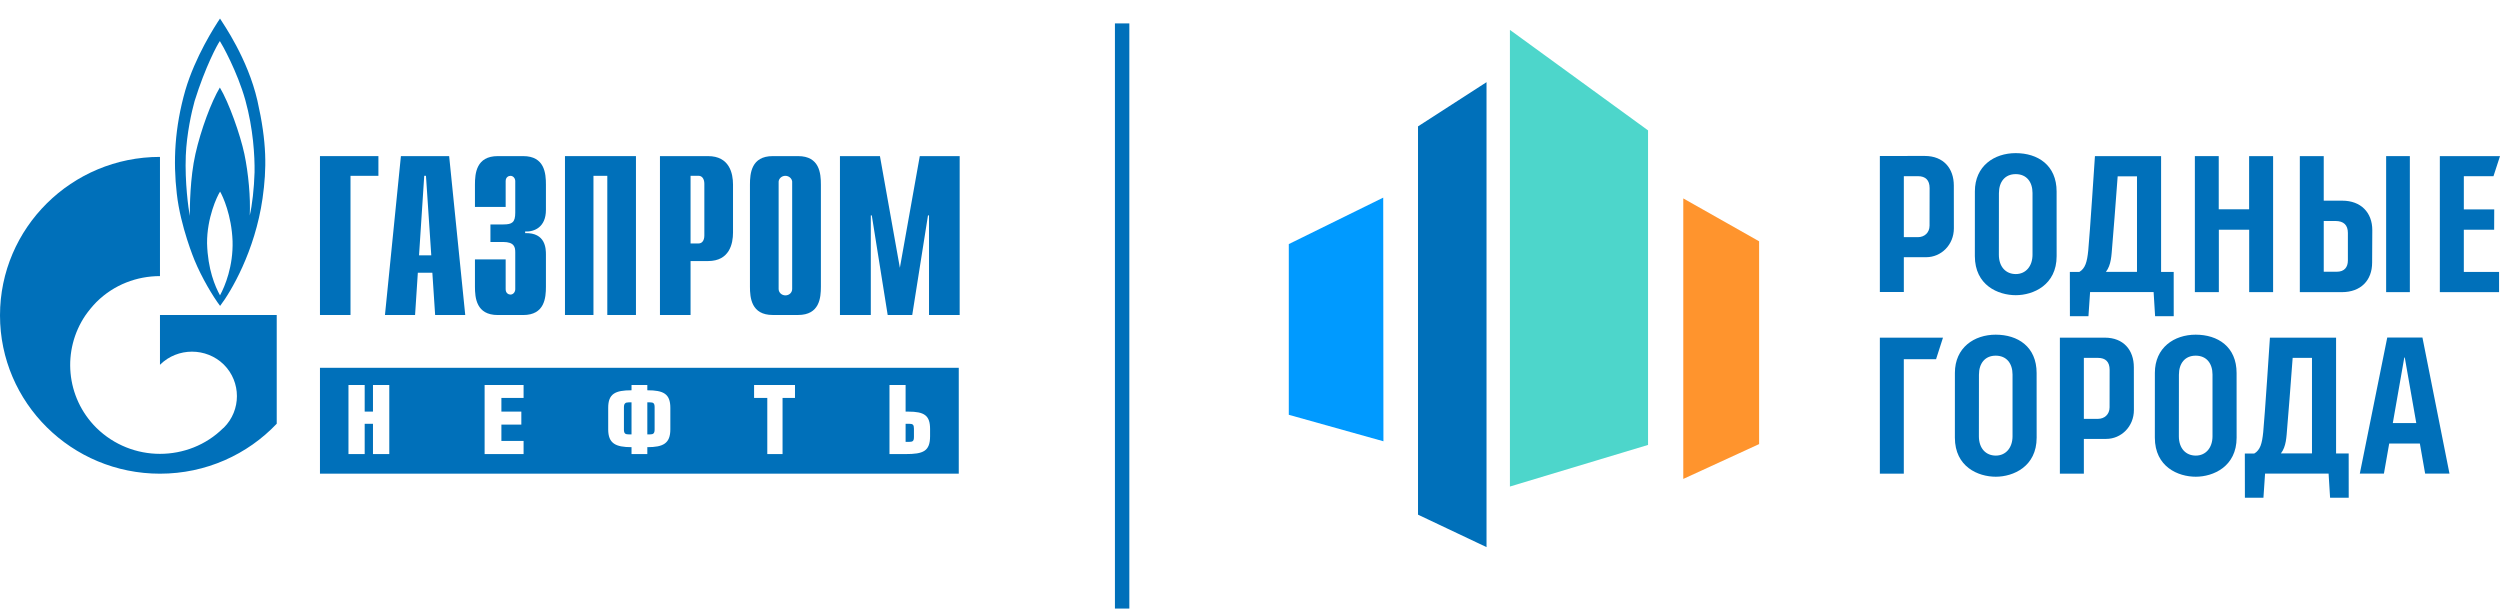 <svg width="346" height="85" viewBox="0 0 346 85" fill="none" xmlns="http://www.w3.org/2000/svg">
<path d="M156.301 3.24H154.306V84.225H156.301V3.24Z" fill="#0070BA"/>
<path d="M108.7 40.881C108.194 40.881 107.763 40.493 107.763 39.998V25.11C107.815 24.677 108.216 24.334 108.691 24.334C109.18 24.334 109.577 24.677 109.636 25.11V39.998C109.636 40.493 109.227 40.881 108.7 40.881ZM110.456 21.606H106.946C103.975 21.606 103.793 24.008 103.793 25.546V39.674C103.793 41.206 103.975 43.594 106.946 43.594H110.456C113.432 43.594 113.612 41.206 113.612 39.674V25.546C113.612 24.008 113.432 21.606 110.456 21.606Z" fill="#0070BA"/>
<path d="M44.283 21.606H52.372V24.334H48.51V43.595H44.283V21.606Z" fill="#0070BA"/>
<path d="M53.279 43.592H57.447L57.829 37.743H59.837L60.223 43.592H64.389L62.162 21.606H55.486L53.279 43.592ZM57.995 35.336L58.714 24.331H58.954L59.688 35.336H57.995Z" fill="#0070BA"/>
<path d="M69.984 35.899V40.029C69.984 40.607 70.416 40.77 70.647 40.77C71.028 40.77 71.311 40.415 71.311 40.029V34.916C71.311 34.234 71.203 33.489 69.624 33.489H67.876V31.062H69.672C70.884 31.062 71.311 30.775 71.311 29.435V25.066C71.311 24.679 71.028 24.335 70.647 24.335C70.416 24.335 69.984 24.491 69.984 25.066V28.64H65.733V25.547C65.733 24.013 65.91 21.606 68.891 21.606H72.413C75.385 21.606 75.556 24.013 75.556 25.547V29.054C75.556 31.441 73.944 32.105 72.681 32.039V32.263C75.53 32.191 75.556 34.431 75.556 35.252V39.673C75.556 41.208 75.385 43.6 72.413 43.6H68.891C65.91 43.6 65.733 41.208 65.733 39.673V35.899H69.984Z" fill="#0070BA"/>
<path d="M78.192 21.606H88.016V43.595H84.051V24.334H82.135V43.595H78.192V21.606Z" fill="#0070BA"/>
<path d="M91.338 43.592H95.574V36.13H97.993C100.969 36.13 101.449 33.724 101.449 32.188V25.543C101.449 24.007 100.969 21.606 97.993 21.606H91.338V43.592ZM95.574 33.694V24.331H96.692C97.149 24.331 97.481 24.74 97.481 25.433V32.599C97.481 33.304 97.149 33.694 96.692 33.694H95.574Z" fill="#0070BA"/>
<path d="M127.298 21.606H132.819V43.595H128.575V29.808H128.434L126.254 43.595H122.856L120.655 29.808H120.52V43.595H116.249V21.606H121.784L124.542 37.063L127.298 21.606Z" fill="#0070BA"/>
<path d="M35.232 23.824C35.168 26.053 34.901 28.405 34.565 29.82C34.691 27.387 34.384 23.976 33.819 21.298C33.254 18.637 31.676 14.18 30.428 12.114C29.248 14.082 27.809 17.934 27.05 21.294C26.291 24.637 26.27 28.688 26.27 29.886C26.074 28.882 25.571 25.207 25.713 21.539C25.834 18.523 26.528 15.428 26.933 13.988C28.424 9.219 30.086 6.156 30.428 5.682C30.738 6.156 32.85 9.909 33.958 13.87C35.053 17.823 35.262 21.593 35.232 23.824ZM30.449 40.876C29.777 39.655 28.757 37.308 28.657 33.677C28.632 30.158 30.04 27.152 30.461 26.518C30.835 27.152 32.052 29.776 32.188 33.365C32.29 36.849 31.13 39.623 30.449 40.876ZM35.623 13.917C34.276 8.078 30.91 3.325 30.449 2.567C29.719 3.651 27.015 7.854 25.647 12.501C24.173 17.672 23.95 22.293 24.47 26.814C24.976 31.354 26.916 35.994 26.916 35.994C27.921 38.437 29.476 41.042 30.461 42.337C31.915 40.447 35.291 34.802 36.34 27.444C36.915 23.344 36.95 19.764 35.623 13.917Z" fill="#0070BA"/>
<path d="M22.14 43.593V50.5L22.172 50.457C24.589 48.074 28.548 48.074 30.977 50.457C33.394 52.864 33.394 56.785 30.977 59.189L30.939 59.22C30.939 59.22 30.912 59.22 30.903 59.239C28.501 61.632 25.311 62.813 22.14 62.813C18.963 62.813 15.779 61.609 13.347 59.22C9.079 54.985 8.572 48.438 11.82 43.648C12.266 43.014 12.782 42.378 13.347 41.803C15.779 39.387 18.963 38.212 22.14 38.212V21.715C9.911 21.715 0 31.548 0 43.648C0 55.744 9.911 65.559 22.14 65.559C28.516 65.559 34.264 62.894 38.299 58.643V43.593H22.14Z" fill="#0070BA"/>
<path d="M128.723 60.365C128.723 62.457 127.779 62.844 125.336 62.844H123.104V53.287H125.336V56.968H125.708C127.924 56.968 128.723 57.489 128.723 59.375V60.365ZM110.026 55.077H108.305V62.844H106.193V55.077H104.365V53.287H110.026V55.077ZM92.775 59.425C92.775 61.371 91.787 61.888 89.589 61.888V62.844H87.403V61.888C85.194 61.888 84.175 61.371 84.175 59.425V56.444C84.175 54.503 85.131 54.014 87.403 54.014V53.287H89.589V54.014C91.828 54.014 92.775 54.503 92.775 56.444V59.425ZM72.464 55.077H69.393V56.968H72.153V58.765H69.393V61.029H72.464V62.844H67.071V53.287H72.464V55.077ZM53.877 62.844H51.62V58.652H50.472V62.844H48.228V53.287H50.472V56.968H51.62V53.287H53.877V62.844ZM132.693 50.904H44.283V65.558H132.693V50.904ZM86.352 56.384V59.449C86.352 59.999 86.532 60.123 87.055 60.123H87.403V55.683H87.055C86.532 55.683 86.352 55.839 86.352 56.384ZM89.92 55.683H89.589V60.123H89.92C90.426 60.123 90.599 59.988 90.599 59.425V56.368C90.599 55.796 90.426 55.683 89.92 55.683ZM125.834 58.652H125.336V61.155H125.834C126.342 61.155 126.489 61.029 126.489 60.462V59.332C126.489 58.782 126.342 58.652 125.834 58.652Z" fill="#0070BA"/>
<path d="M243.46 61.462L232.966 66.284L232.966 27.46L243.46 33.395L243.46 61.462Z" fill="#FF942D"/>
<path d="M208.973 67.336L228.089 61.577L228.089 18.045L208.973 4.138L208.973 67.336Z" fill="#4DD6CB"/>
<path d="M178.369 57.408L191.466 61.073L191.438 27.352L178.37 33.781L178.369 57.408Z" fill="#009AFF"/>
<path d="M205.735 75.721L196.254 71.231L196.253 17.491L205.735 11.373L205.735 75.721Z" fill="#0070BA"/>
<path d="M337.673 21.606H346.001L345.096 24.389H340.995V28.984H345.202L345.191 31.794H340.994V37.635H345.871V40.43H337.673V21.606Z" fill="#0070BA"/>
<path d="M263.487 65.558H260.172V46.731H268.909L267.95 49.717H263.487V65.558Z" fill="#0070BA"/>
<path d="M295.76 37.629V24.406H293.086C292.814 28.202 292.451 32.635 292.337 34.005C292.222 35.374 292.204 36.66 291.457 37.629H295.76ZM289.94 21.606H299.095V37.637H300.839L300.844 43.762H298.266L298.06 40.426H289.268L289.041 43.763H286.476L286.467 37.64H287.776C288.601 37.146 288.852 36.275 289.013 34.672C289.218 32.627 289.94 21.606 289.94 21.606Z" fill="#0070BA"/>
<path d="M263.491 32.822H265.443C266.336 32.822 267.05 32.214 267.05 31.227C267.05 30.24 267.059 27.144 267.059 26.041C267.059 24.938 266.499 24.384 265.451 24.384H263.491V32.822ZM260.172 21.589C260.172 21.589 263.575 21.584 266.387 21.584C268.996 21.584 270.409 23.32 270.409 25.675C270.409 27.719 270.416 29.299 270.416 31.596C270.416 33.892 268.659 35.597 266.582 35.597C265.041 35.597 263.491 35.6 263.491 35.6V40.41H260.172V21.589Z" fill="#0070BA"/>
<path d="M288.406 57.969H290.358C291.252 57.969 291.965 57.362 291.965 56.374C291.965 55.388 291.973 52.291 291.973 51.188C291.973 50.085 291.414 49.531 290.366 49.531H288.406V57.969ZM285.087 46.736C285.087 46.736 288.49 46.731 291.302 46.731C293.911 46.731 295.324 48.467 295.324 50.822C295.324 52.865 295.332 54.446 295.332 56.742C295.332 59.039 293.574 60.744 291.498 60.744C289.956 60.744 288.406 60.748 288.406 60.748V65.557H285.087V46.736Z" fill="#0070BA"/>
<path d="M276.644 35.26C276.644 36.933 277.609 37.93 278.986 37.93C280.389 37.93 281.3 36.819 281.3 35.255V26.712C281.3 25.181 280.478 24.099 278.973 24.099C277.486 24.099 276.652 25.169 276.652 26.731C276.652 28.085 276.644 33.588 276.644 35.26ZM273.324 26.479C273.324 22.983 275.992 21.193 278.973 21.193C282.03 21.193 284.634 22.856 284.634 26.504C284.634 30.258 284.638 32.052 284.638 35.449C284.638 39.452 281.399 40.854 278.986 40.854C276.539 40.854 273.32 39.484 273.32 35.446C273.32 31.502 273.324 30.037 273.324 26.479Z" fill="#0070BA"/>
<path d="M273.879 60.386C273.879 62.058 274.844 63.054 276.221 63.054C277.623 63.054 278.535 61.944 278.535 60.38V51.837C278.535 50.306 277.713 49.224 276.207 49.224C274.72 49.224 273.887 50.294 273.887 51.855C273.887 53.21 273.879 58.713 273.879 60.386ZM270.558 51.605C270.558 48.108 273.227 46.319 276.207 46.319C279.265 46.319 281.868 47.982 281.868 51.629C281.868 55.383 281.872 57.177 281.872 60.573C281.872 64.577 278.634 65.979 276.221 65.979C273.773 65.979 270.555 64.609 270.555 60.57C270.555 56.626 270.558 55.162 270.558 51.605Z" fill="#0070BA"/>
<path d="M301.555 60.386C301.555 62.058 302.52 63.054 303.897 63.054C305.299 63.054 306.211 61.944 306.211 60.38V51.837C306.211 50.306 305.389 49.224 303.883 49.224C302.396 49.224 301.563 50.294 301.563 51.855C301.563 53.21 301.555 58.713 301.555 60.386ZM298.234 51.605C298.234 48.108 300.902 46.319 303.883 46.319C306.941 46.319 309.544 47.982 309.544 51.629C309.544 55.383 309.548 57.177 309.548 60.573C309.548 64.577 306.31 65.979 303.897 65.979C301.449 65.979 298.231 64.609 298.231 60.57C298.231 56.626 298.234 55.162 298.234 51.605Z" fill="#0070BA"/>
<path d="M303.769 21.606H307.073V28.966H311.278V21.61H314.597V40.429H311.287V31.794H307.088V40.43H303.769V21.606Z" fill="#0070BA"/>
<path d="M321.606 37.61C321.606 37.61 322.661 37.609 323.41 37.609C324.466 37.609 324.947 36.981 324.947 36.053V32.236C324.947 31.165 324.388 30.584 323.211 30.584C322.546 30.584 321.606 30.586 321.606 30.586V37.61ZM318.296 40.431V21.606H321.605V27.773H324.168C326.758 27.773 328.326 29.423 328.326 31.847C328.326 32.975 328.303 35.119 328.303 36.349C328.303 38.802 326.735 40.432 324.126 40.432C322.639 40.432 318.296 40.431 318.296 40.431Z" fill="#0070BA"/>
<path d="M330.242 21.606H333.523V40.431H330.242V21.606Z" fill="#0070BA"/>
<path d="M319.978 62.753V49.531H317.304C317.032 53.327 316.669 57.76 316.554 59.129C316.44 60.499 316.422 61.785 315.675 62.753H319.978ZM314.158 46.731H323.313V62.762H325.057L325.062 68.887H322.484L322.278 65.551H313.486L313.259 68.888H310.694L310.685 62.765H311.994C312.819 62.271 313.07 61.4 313.231 59.796C313.437 57.752 314.158 46.731 314.158 46.731Z" fill="#0070BA"/>
<path d="M331.164 58.55L332.756 49.478L332.821 49.479L334.412 58.55H331.164ZM335.639 65.547H339.008L335.265 46.71H330.397L326.599 65.545H329.935L330.666 61.384H334.908L335.639 65.547Z" fill="#0070BA"/>
</svg>
